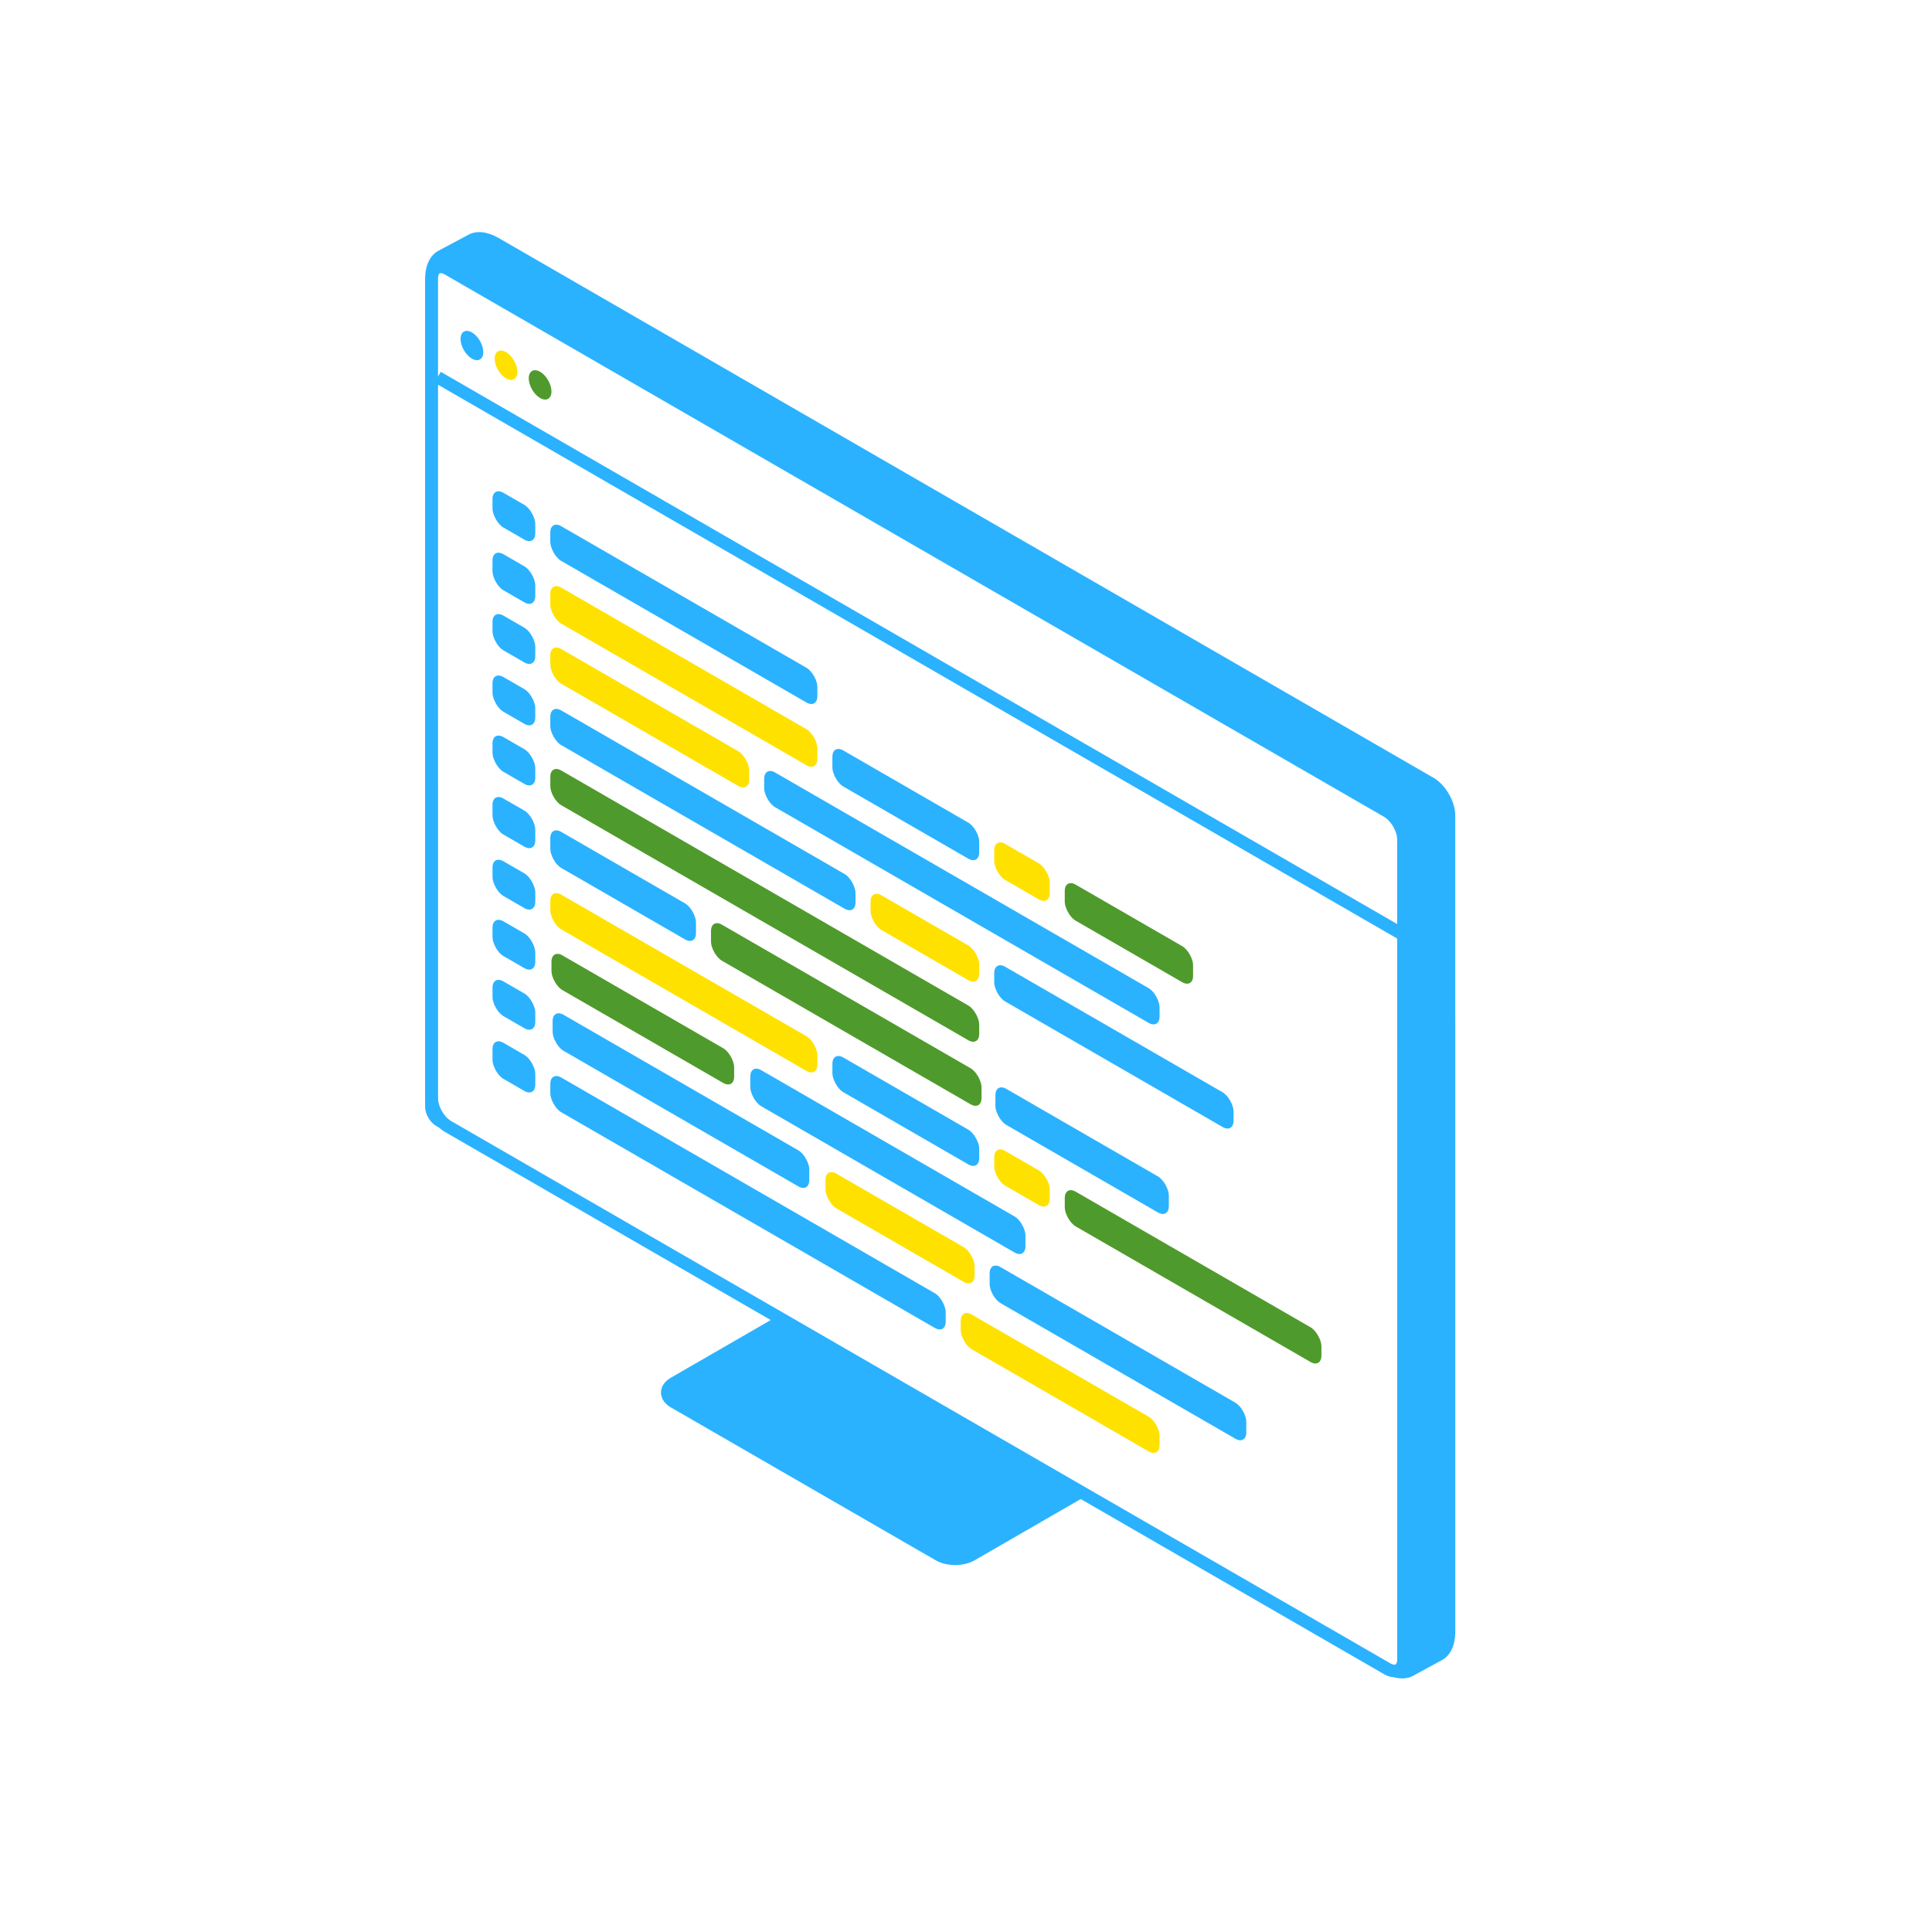 <svg width="154" height="154" viewBox="0 0 154 154" fill="none" xmlns="http://www.w3.org/2000/svg">
<rect x="0" y="0" width="154" height="154" fill="#333333" stroke="none"/>
<g clip-path="url(#clip0_1811_10)">
<rect width="154" height="154" fill="white"/>
<path d="M92.816 115.059L77.436 123.939C76.718 124.353 75.555 124.353 74.837 123.939L53.724 111.751C53.006 111.337 53.006 110.665 53.724 110.251L69.104 101.372C69.821 100.957 70.984 100.957 71.702 101.371L92.816 113.559C93.533 113.974 93.533 114.645 92.816 115.059Z" fill="#2AB2FF" stroke="#2AB2FF"/>
<path d="M114.954 132.316C115.624 131.95 116.003 131.134 116.003 130.054L116 65C116 63.895 115.225 62.552 114.268 62L39.752 18.974C38.857 18.458 37.997 18.361 37.352 18.705L34.949 19.985C34.27 20.347 33.886 21.166 33.886 22.254L33.886 88.238C33.886 88.79 34.274 89.462 34.752 89.738L110.228 133.314C111.13 133.835 111.997 133.929 112.643 133.576L114.954 132.316Z" fill="#2AB2FF"/>
<path d="M111.87 132.265L111.868 66.924C111.868 66.095 111.286 65.088 110.569 64.674L35.714 21.452C34.996 21.038 34.415 21.374 34.415 22.202L34.418 87.544C34.418 88.373 34.999 89.38 35.717 89.794L110.571 133.015C111.289 133.43 111.87 133.094 111.87 132.265Z" fill="white" stroke="#2AB2FF"/>
<path d="M112.526 74.902L34.883 30.071" stroke="#2AB2FF"/>
<circle r="1.046" transform="matrix(0.866 0.5 3.76274e-05 1 37.617 27.542)" fill="#2AB2FF"/>
<ellipse rx="1.046" ry="1.046" transform="matrix(0.866 0.5 3.76469e-05 1 40.334 29.111)" fill="#FFE100"/>
<ellipse rx="1.046" ry="1.046" transform="matrix(0.866 0.5 3.76469e-05 1 43.052 30.68)" fill="#4F9A2C"/>
<rect width="3.937" height="2.873" rx="1" transform="matrix(0.866 0.5 3.76683e-05 1 39.257 43.674)" fill="#2AB2FF"/>
<rect width="3.937" height="2.767" rx="1" transform="matrix(0.866 0.5 3.76683e-05 1 39.258 68.149)" fill="#2AB2FF"/>
<rect width="3.937" height="2.767" rx="1" transform="matrix(0.866 0.5 3.76683e-05 1 39.257 53.464)" fill="#2AB2FF"/>
<rect width="3.937" height="2.767" rx="1" transform="matrix(0.866 0.5 3.76683e-05 1 39.258 72.937)" fill="#2AB2FF"/>
<rect width="3.937" height="2.873" rx="1" transform="matrix(0.866 0.5 3.76683e-05 1 39.258 63.147)" fill="#2AB2FF"/>
<rect width="3.937" height="2.873" rx="1" transform="matrix(0.866 0.5 3.76683e-05 1 39.258 82.621)" fill="#2AB2FF"/>
<rect width="3.937" height="2.767" rx="1" transform="matrix(0.866 0.5 3.76683e-05 1 39.258 58.252)" fill="#2AB2FF"/>
<rect width="3.937" height="2.767" rx="1" transform="matrix(0.866 0.5 3.76683e-05 1 39.258 77.726)" fill="#2AB2FF"/>
<rect width="3.937" height="2.767" rx="1" transform="matrix(0.866 0.5 3.76683e-05 1 39.257 48.569)" fill="#2AB2FF"/>
<rect width="3.937" height="2.767" rx="1" transform="matrix(0.866 0.5 3.7683e-05 1 39.257 38.779)" fill="#2AB2FF"/>
<rect width="24.581" height="2.873" rx="1" transform="matrix(0.866 0.5 3.76683e-05 1 43.865 46.335)" fill="#FFE100"/>
<rect width="24.581" height="2.767" rx="1" transform="matrix(0.866 0.5 3.76683e-05 1 43.865 70.809)" fill="#FFE100"/>
<rect width="18.303" height="2.767" rx="1" transform="matrix(0.866 0.5 3.76683e-05 1 43.865 51.23)" fill="#FFE100"/>
<rect width="18.303" height="2.767" rx="1" transform="matrix(-0.866 -0.5 -3.77413e-05 -1 92.43 116.195)" fill="#FFE100"/>
<rect width="13.727" height="2.767" rx="1" transform="matrix(0.866 0.5 3.76683e-05 1 65.798 93.05)" fill="#FFE100"/>
<rect width="5.108" height="2.873" rx="1" transform="matrix(0.866 0.5 3.76683e-05 1 79.251 66.767)" fill="#FFE100"/>
<rect width="5.108" height="2.767" rx="1" transform="matrix(0.866 0.5 3.76683e-05 1 79.252 91.241)" fill="#FFE100"/>
<rect width="10.003" height="2.767" rx="1" transform="matrix(0.866 0.5 3.76683e-05 1 69.391 70.863)" fill="#FFE100"/>
<rect width="24.9" height="2.873" rx="1" transform="matrix(0.866 0.5 3.76683e-05 1 56.674 73.204)" fill="#4F9A2C"/>
<rect width="16.813" height="2.767" rx="1" transform="matrix(0.866 0.5 3.76683e-05 1 43.958 75.651)" fill="#4F9A2C"/>
<rect width="24.581" height="2.767" rx="1" transform="matrix(0.866 0.5 3.76683e-05 1 43.864 41.44)" fill="#2AB2FF"/>
<rect width="13.514" height="2.873" rx="1" transform="matrix(0.866 0.5 3.76683e-05 1 66.35 59.318)" fill="#2AB2FF"/>
<rect width="13.514" height="2.767" rx="1" transform="matrix(0.866 0.5 3.76683e-05 1 66.351 83.792)" fill="#2AB2FF"/>
<rect width="28.092" height="2.767" rx="1" transform="matrix(0.866 0.5 3.76683e-05 1 43.865 56.124)" fill="#2AB2FF"/>
<rect width="13.408" height="2.873" rx="1" transform="matrix(0.866 0.5 3.76683e-05 1 43.865 65.808)" fill="#2AB2FF"/>
<rect width="39.478" height="2.767" rx="1" transform="matrix(0.866 0.5 3.76683e-05 1 43.865 60.913)" fill="#4F9A2C"/>
<rect width="36.392" height="2.767" rx="1" transform="matrix(0.866 0.5 3.76683e-05 1 60.913 61.073)" fill="#2AB2FF"/>
<rect width="36.392" height="2.767" rx="1" transform="matrix(-0.866 -0.5 -3.77413e-05 -1 75.382 106.351)" fill="#2AB2FF"/>
<rect width="11.812" height="2.873" rx="1" transform="matrix(0.866 0.5 3.76683e-05 1 84.872 70.013)" fill="#4F9A2C"/>
<rect width="23.623" height="2.873" rx="1" transform="matrix(0.866 0.5 3.76683e-05 1 44.05 80.386)" fill="#2AB2FF"/>
<rect width="23.623" height="2.873" rx="1" transform="matrix(0.866 0.5 3.76683e-05 1 78.884 100.499)" fill="#2AB2FF"/>
<rect width="25.326" height="2.873" rx="1" transform="matrix(0.866 0.5 3.76683e-05 1 59.808 84.803)" fill="#2AB2FF"/>
<rect width="23.623" height="2.767" rx="1" transform="matrix(0.866 0.5 3.76683e-05 1 84.873 94.487)" fill="#4F9A2C"/>
<rect width="22.027" height="2.767" rx="1" transform="matrix(0.866 0.5 3.76683e-05 1 79.251 76.557)" fill="#2AB2FF"/>
<rect width="15.961" height="2.873" rx="1" transform="matrix(0.866 0.5 3.76683e-05 1 79.344 86.293)" fill="#2AB2FF"/>
</g>
<defs>
<clipPath id="clip0_1811_10">
<rect width="154" height="154" fill="white"/>
</clipPath>
</defs>
</svg>
